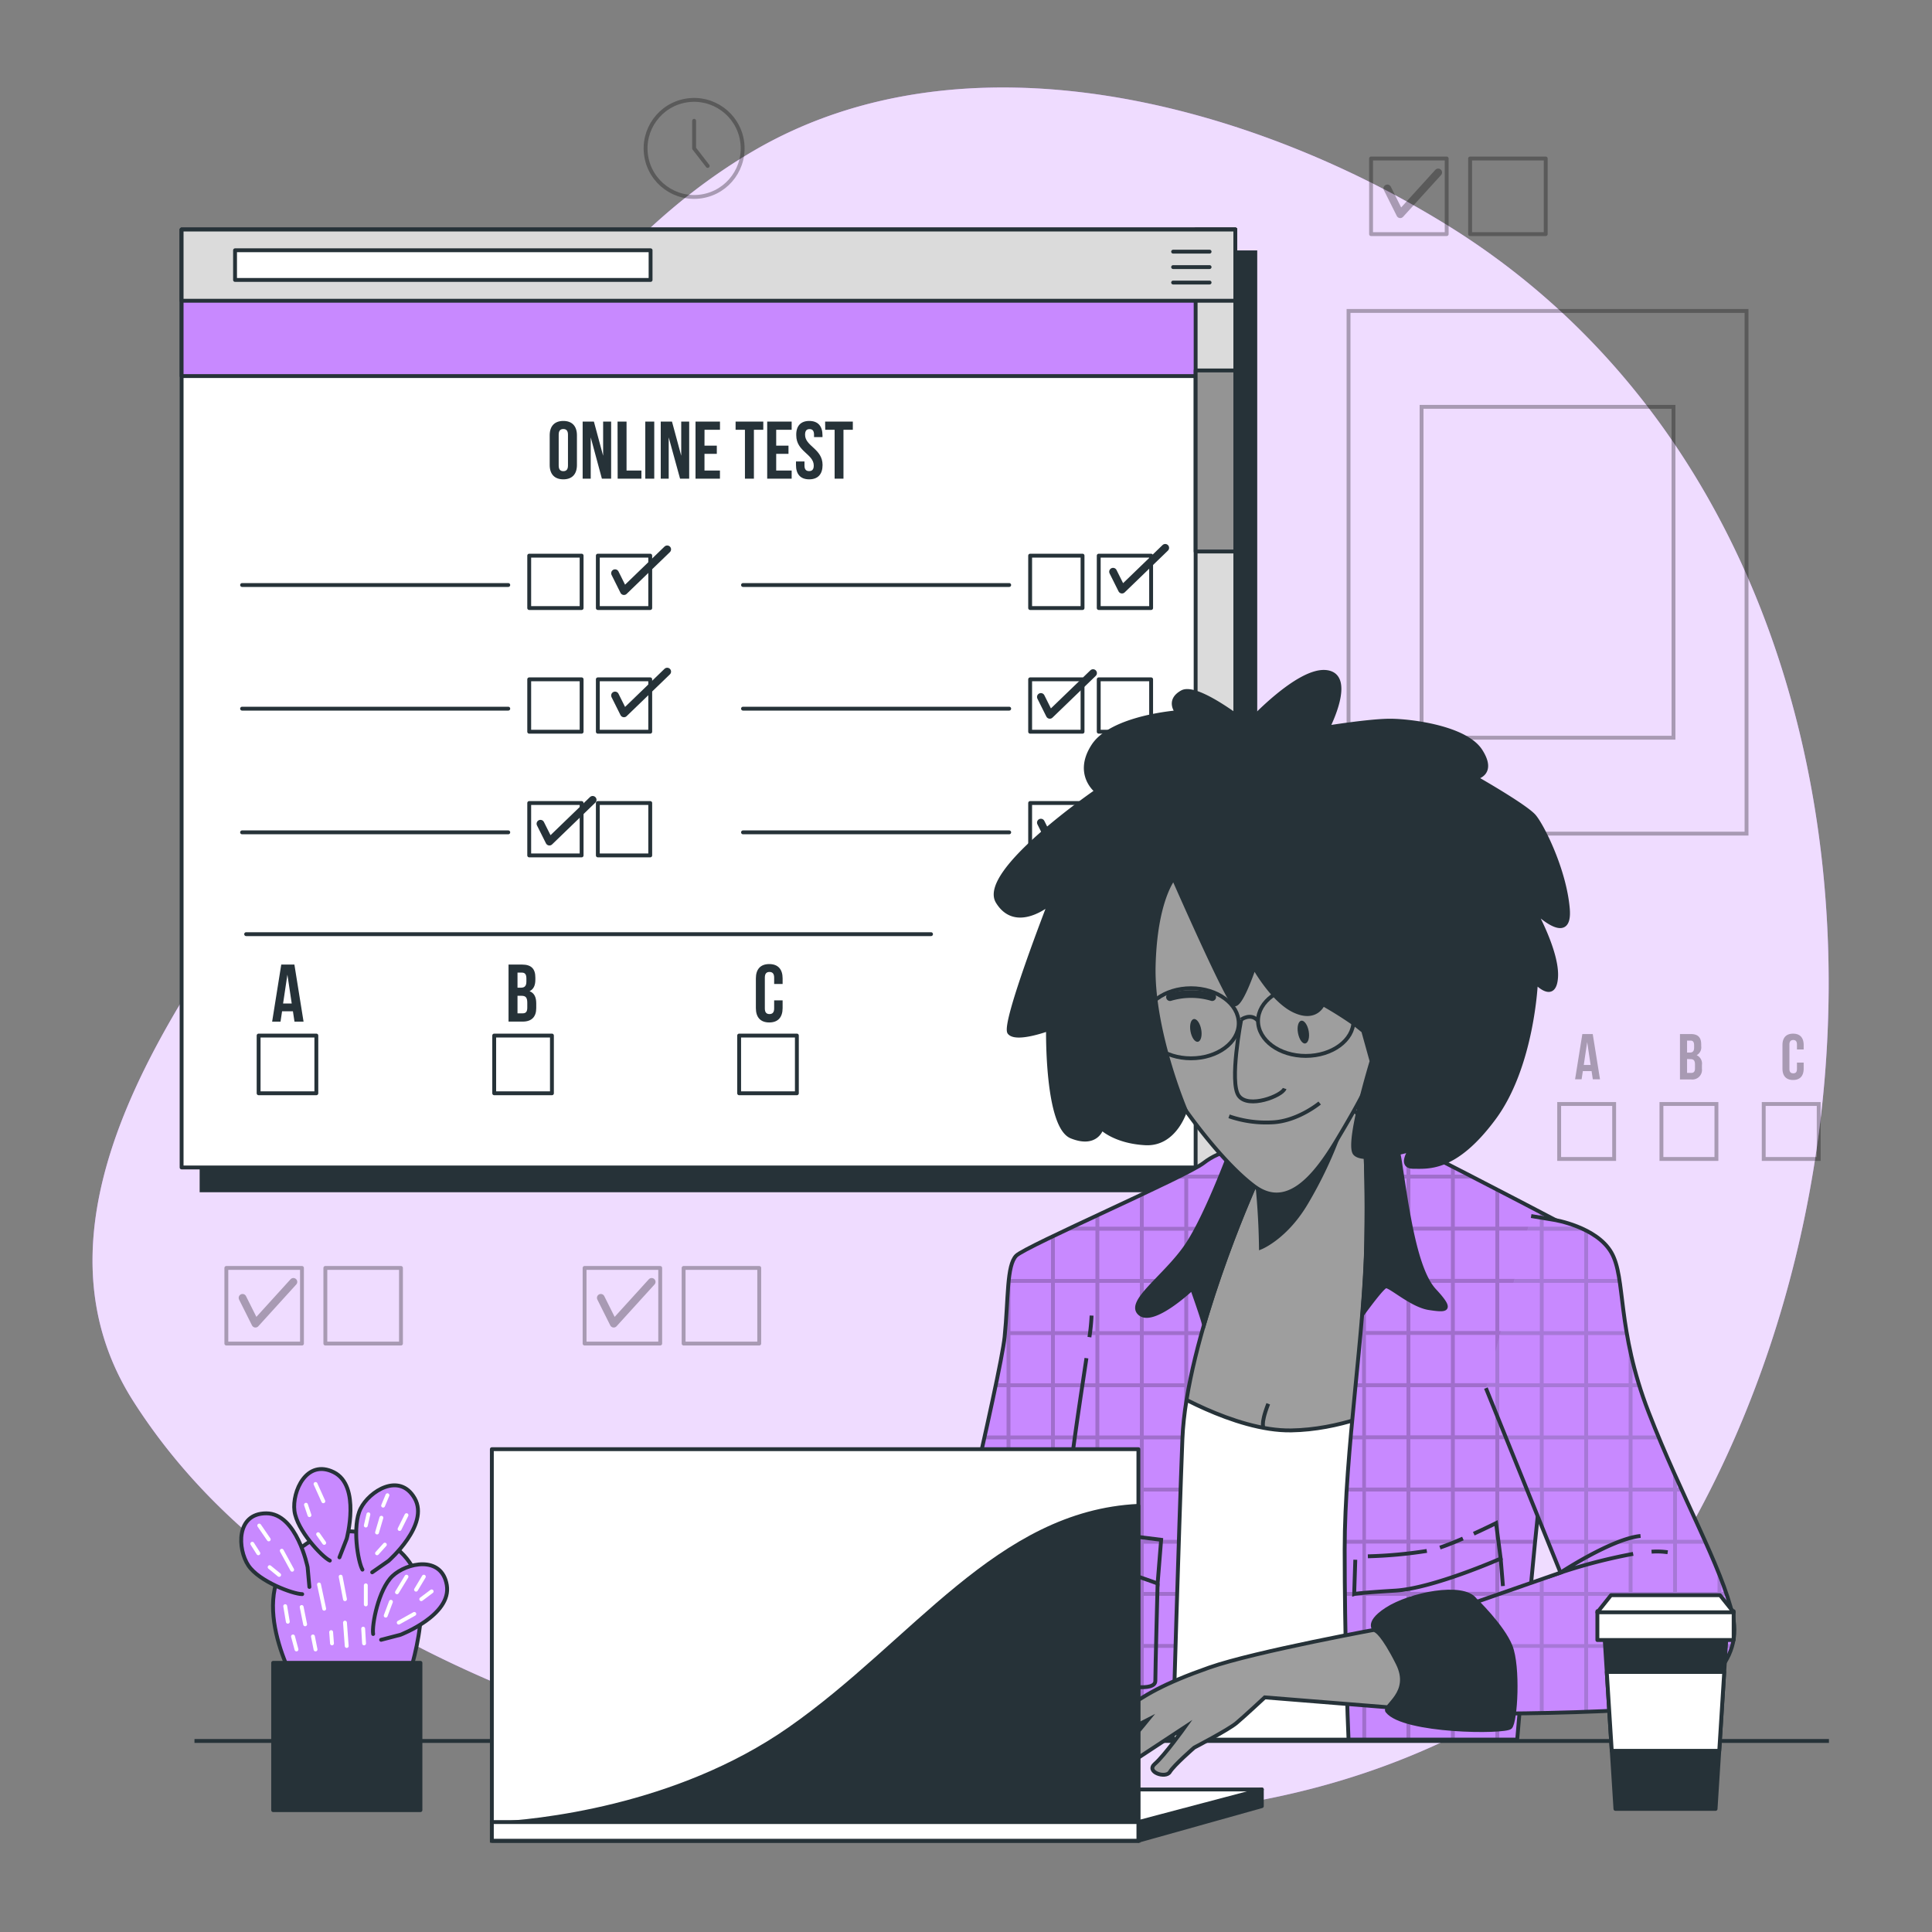 <svg id="SvgjsSvg1001" width="288" height="288" xmlns="http://www.w3.org/2000/svg" version="1.1" xmlns:xlink="http://www.w3.org/1999/xlink" xmlns:svgjs="http://svgjs.com/svgjs"><rect width="100%" height="100%" fill="#808080" stroke="none"/><defs id="SvgjsDefs1002"></defs><g id="SvgjsG1008"><svg xmlns="http://www.w3.org/2000/svg" viewBox="0 0 500 500" width="288" height="288"><path fill="#c889ff" d="M401.7,434.26a124.18,124.18,0,0,0,38.24-43.52c57.16-107.09,44.25-265-65.83-332.73C323.23,26.71,250,6.9,195,39.05c-44.6,26.07-71.94,75.16-94.56,119.82C86.23,187,74.52,217.19,57,243.47c-22.72,34.08-47.73,79.6-22.48,119.2,34.41,53.94,99.4,78.57,158.33,94.79,63.94,17.59,135.84,20.09,194.9-14.23Q394.92,439.06,401.7,434.26Z" class="color92e3a9 svgShape"></path><path fill="#ffffff" d="M401.7,434.26a124.18,124.18,0,0,0,38.24-43.52c57.16-107.09,44.25-265-65.83-332.73C323.23,26.71,250,6.9,195,39.05c-44.6,26.07-71.94,75.16-94.56,119.82C86.23,187,74.52,217.19,57,243.47c-22.72,34.08-47.73,79.6-22.48,119.2,34.41,53.94,99.4,78.57,158.33,94.79,63.94,17.59,135.84,20.09,194.9-14.23Q394.92,439.06,401.7,434.26Z" opacity=".7" class="colorfff svgShape"></path><g opacity=".3" fill="#000000" class="color000 svgShape"><rect width="103" height="135.27" x="349" y="80.47" fill="none" stroke="#000000" stroke-miterlimit="10" class="colorStroke000 svgStroke"></rect><rect width="65.2" height="85.63" x="367.9" y="105.29" fill="none" stroke="#000000" stroke-miterlimit="10" class="colorStroke000 svgStroke"></rect></g><rect width="272.7" height="242.74" x="52.17" y="65.31" fill="#263238" stroke="#263238" stroke-miterlimit="10" class="color263238 svgShape colorStroke263238 svgStroke"></rect><rect width="272.7" height="242.74" x="47" y="59.4" fill="#ffffff" stroke="#263238" stroke-linecap="round" stroke-linejoin="round" class="colorfff svgShape colorStroke263238 svgStroke"></rect><rect width="13.56" height="13.56" x="266.6" y="143.81" fill="#ffffff" stroke="#263238" stroke-linecap="round" stroke-linejoin="round" transform="rotate(180 273.38 150.585)" class="colorfff svgShape colorStroke263238 svgStroke"></rect><rect width="13.56" height="13.56" x="284.35" y="143.81" fill="#ffffff" stroke="#263238" stroke-linecap="round" stroke-linejoin="round" transform="rotate(180 291.13 150.585)" class="colorfff svgShape colorStroke263238 svgStroke"></rect><line x1="261.18" x2="192.29" y1="151.4" y2="151.4" fill="#fff" stroke="#263238" stroke-linecap="round" stroke-linejoin="round" class="colorStroke263238 svgStroke"></line><rect width="13.56" height="13.56" x="266.6" y="175.81" fill="#ffffff" stroke="#263238" stroke-linecap="round" stroke-linejoin="round" transform="rotate(180 273.38 182.59)" class="colorfff svgShape colorStroke263238 svgStroke"></rect><rect width="13.56" height="13.56" x="284.35" y="175.81" fill="#ffffff" stroke="#263238" stroke-linecap="round" stroke-linejoin="round" transform="rotate(180 291.13 182.59)" class="colorfff svgShape colorStroke263238 svgStroke"></rect><line x1="261.18" x2="192.29" y1="183.4" y2="183.4" fill="#fff" stroke="#263238" stroke-linecap="round" stroke-linejoin="round" class="colorStroke263238 svgStroke"></line><rect width="13.56" height="13.56" x="266.6" y="207.81" fill="#ffffff" stroke="#263238" stroke-linecap="round" stroke-linejoin="round" transform="rotate(180 273.38 214.595)" class="colorfff svgShape colorStroke263238 svgStroke"></rect><rect width="13.56" height="13.56" x="284.35" y="207.81" fill="#ffffff" stroke="#263238" stroke-linecap="round" stroke-linejoin="round" transform="rotate(180 291.13 214.595)" class="colorfff svgShape colorStroke263238 svgStroke"></rect><line x1="261.18" x2="192.29" y1="215.41" y2="215.41" fill="#fff" stroke="#263238" stroke-linecap="round" stroke-linejoin="round" class="colorStroke263238 svgStroke"></line><rect width="13.56" height="13.56" x="136.96" y="143.81" fill="#ffffff" stroke="#263238" stroke-linecap="round" stroke-linejoin="round" transform="rotate(180 143.74 150.585)" class="colorfff svgShape colorStroke263238 svgStroke"></rect><rect width="13.56" height="13.56" x="154.71" y="143.81" fill="#ffffff" stroke="#263238" stroke-linecap="round" stroke-linejoin="round" transform="rotate(180 161.495 150.585)" class="colorfff svgShape colorStroke263238 svgStroke"></rect><line x1="131.54" x2="62.65" y1="151.4" y2="151.4" fill="#fff" stroke="#263238" stroke-linecap="round" stroke-linejoin="round" class="colorStroke263238 svgStroke"></line><rect width="13.56" height="13.56" x="136.96" y="175.81" fill="#ffffff" stroke="#263238" stroke-linecap="round" stroke-linejoin="round" transform="rotate(180 143.74 182.59)" class="colorfff svgShape colorStroke263238 svgStroke"></rect><rect width="13.56" height="13.56" x="154.71" y="175.81" fill="#ffffff" stroke="#263238" stroke-linecap="round" stroke-linejoin="round" transform="rotate(180 161.495 182.59)" class="colorfff svgShape colorStroke263238 svgStroke"></rect><line x1="131.54" x2="62.65" y1="183.4" y2="183.4" fill="#fff" stroke="#263238" stroke-linecap="round" stroke-linejoin="round" class="colorStroke263238 svgStroke"></line><rect width="13.56" height="13.56" x="136.96" y="207.81" fill="#ffffff" stroke="#263238" stroke-linecap="round" stroke-linejoin="round" transform="rotate(180 143.74 214.595)" class="colorfff svgShape colorStroke263238 svgStroke"></rect><rect width="13.56" height="13.56" x="154.71" y="207.81" fill="#ffffff" stroke="#263238" stroke-linecap="round" stroke-linejoin="round" transform="rotate(180 161.495 214.595)" class="colorfff svgShape colorStroke263238 svgStroke"></rect><line x1="131.54" x2="62.65" y1="215.41" y2="215.41" fill="#fff" stroke="#263238" stroke-linecap="round" stroke-linejoin="round" class="colorStroke263238 svgStroke"></line><rect width="14.94" height="14.94" x="66.93" y="268" fill="#ffffff" stroke="#263238" stroke-linecap="round" stroke-linejoin="round" class="colorfff svgShape colorStroke263238 svgStroke"></rect><rect width="14.94" height="14.94" x="127.9" y="268" fill="#ffffff" stroke="#263238" stroke-linecap="round" stroke-linejoin="round" class="colorfff svgShape colorStroke263238 svgStroke"></rect><rect width="14.94" height="14.94" x="191.29" y="268" fill="#ffffff" stroke="#263238" stroke-linecap="round" stroke-linejoin="round" class="colorfff svgShape colorStroke263238 svgStroke"></rect><polyline fill="none" stroke="#263238" stroke-linecap="round" stroke-linejoin="round" stroke-width="2" points="159.17 148.34 161.48 152.98 172.67 142.17"></polyline><polyline fill="none" stroke="#263238" stroke-linecap="round" stroke-linejoin="round" stroke-width="2" points="159.17 179.99 161.48 184.62 172.67 173.81"></polyline><polyline fill="none" stroke="#263238" stroke-linecap="round" stroke-linejoin="round" stroke-width="2" points="139.87 213.18 142.19 217.81 153.38 207"></polyline><polyline fill="none" stroke="#263238" stroke-linecap="round" stroke-linejoin="round" stroke-width="2" points="288.06 147.96 290.37 152.59 301.56 141.78"></polyline><polyline fill="none" stroke="#263238" stroke-linecap="round" stroke-linejoin="round" stroke-width="2" points="269.38 180.37 271.69 185 282.88 174.2"></polyline><polyline fill="none" stroke="#263238" stroke-linecap="round" stroke-linejoin="round" stroke-width="2" points="269.38 212.89 271.69 217.52 282.88 206.72"></polyline><rect width="272.7" height="37.92" x="47" y="59.4" fill="#c889ff" stroke="#263238" stroke-linecap="round" stroke-linejoin="round" class="color92e3a9 svgShape colorStroke263238 svgStroke"></rect><rect width="10.27" height="242.74" x="309.43" y="59.4" fill="#dbdbdb" stroke="#263238" stroke-linecap="round" stroke-linejoin="round" class="colordbdbdb svgShape colorStroke263238 svgStroke"></rect><rect width="10.27" height="46.85" x="309.43" y="95.88" fill="#949494" stroke="#263238" stroke-linecap="round" stroke-linejoin="round" class="color949494 svgShape colorStroke263238 svgStroke"></rect><rect width="272.7" height="18.44" x="47" y="59.4" fill="#dbdbdb" stroke="#263238" stroke-linecap="round" stroke-linejoin="round" class="colordbdbdb svgShape colorStroke263238 svgStroke"></rect><rect width="107.54" height="7.68" x="60.83" y="64.77" fill="#ffffff" stroke="#263238" stroke-linecap="round" stroke-linejoin="round" class="colorfff svgShape colorStroke263238 svgStroke"></rect><line x1="303.6" x2="313.04" y1="65.13" y2="65.13" fill="none" stroke="#263238" stroke-linecap="round" stroke-linejoin="round" class="colorStroke263238 svgStroke"></line><line x1="303.6" x2="313.04" y1="69.12" y2="69.12" fill="none" stroke="#263238" stroke-linecap="round" stroke-linejoin="round" class="colorStroke263238 svgStroke"></line><line x1="303.6" x2="313.04" y1="73.12" y2="73.12" fill="none" stroke="#263238" stroke-linecap="round" stroke-linejoin="round" class="colorStroke263238 svgStroke"></line><path fill="#263238" d="M142.26 112.66c0-2.37 1.25-3.72 3.53-3.72s3.52 1.35 3.52 3.72v7.68c0 2.36-1.24 3.71-3.52 3.71s-3.53-1.35-3.53-3.71zm2.33 7.83c0 1.05.46 1.45 1.2 1.45s1.2-.4 1.2-1.45v-8c0-1.06-.46-1.46-1.2-1.46s-1.2.4-1.2 1.46zM152.88 113.19v10.69h-2.09V109.11h2.91l2.39 8.84v-8.84h2.07v14.77h-2.39zM159.82 109.11h2.33v12.66H166v2.11h-6.15zM167 109.11h2.32v14.77H167zM173.06 113.19v10.69H171V109.11h2.91l2.39 8.84v-8.84h2.06v14.77H176zM182.32 115.34h3.19v2.11h-3.19v4.32h4v2.11H180V109.11h6.33v2.11h-4zM190.37 109.11h7.17v2.11h-2.43v12.66h-2.32V111.22h-2.42zM200.88 115.34h3.18v2.11h-3.18v4.32h4v2.11h-6.33V109.11h6.33v2.11h-4zM209.44 108.94c2.26 0 3.42 1.35 3.42 3.72v.46h-2.19v-.61c0-1.06-.42-1.46-1.16-1.46s-1.16.4-1.16 1.46c0 3 4.53 3.61 4.53 7.83 0 2.36-1.18 3.71-3.46 3.71S206 122.7 206 120.34v-.91h2.2v1.06c0 1.05.46 1.43 1.2 1.43s1.2-.38 1.2-1.43c0-3-4.53-3.61-4.53-7.83C206 110.29 207.19 108.94 209.44 108.94zM213.54 109.11h7.17v2.11h-2.42v12.66H216V111.22h-2.43zM78.56 264.4H76.21l-.4-2.68H73l-.4 2.68H70.43l2.36-14.77h3.4zm-5.3-4.69H75.5l-1.12-7.47zM138.55 253v.52c0 1.52-.46 2.49-1.5 3 1.25.48 1.73 1.6 1.73 3.16v1.21c0 2.28-1.2 3.5-3.52 3.5h-3.65V249.63h3.5C137.52 249.63 138.55 250.75 138.55 253zm-4.62-1.29v3.9h.91c.86 0 1.39-.38 1.39-1.56v-.82c0-1.06-.36-1.52-1.18-1.52zm0 6v4.54h1.33c.78 0 1.2-.36 1.2-1.46v-1.28c0-1.38-.44-1.8-1.49-1.8zM202.54 258.89v2c0 2.37-1.18 3.72-3.46 3.72s-3.46-1.35-3.46-3.72v-7.68c0-2.36 1.18-3.71 3.46-3.71s3.46 1.35 3.46 3.71v1.44h-2.19V253c0-1.06-.47-1.46-1.21-1.46s-1.2.4-1.2 1.46v8c0 1.06.47 1.44 1.2 1.44s1.21-.38 1.21-1.44v-2.11z" class="color263238 svgShape"></path><line x1="63.7" x2="240.95" y1="241.76" y2="241.76" fill="#fff" stroke="#263238" stroke-linecap="round" stroke-linejoin="round" class="colorStroke263238 svgStroke"></line><g fill="#000000" class="color000 svgShape"><rect width="19.57" height="19.57" x="354.84" y="41.02" fill="none" stroke="#000000" stroke-linecap="round" stroke-linejoin="round" opacity=".3" transform="rotate(180 364.62 50.805)" class="colorStroke000 svgStroke"></rect><rect width="19.57" height="19.57" x="380.46" y="41.02" fill="none" stroke="#000000" stroke-linecap="round" stroke-linejoin="round" opacity=".3" transform="rotate(180 390.245 50.805)" class="colorStroke000 svgStroke"></rect><polyline fill="none" stroke="#000" stroke-linecap="round" stroke-linejoin="round" stroke-width="2" points="359.04 48.76 362.38 55.44 372.2 44.63" opacity=".3"></polyline><rect width="19.57" height="19.57" x="58.57" y="328.14" fill="none" stroke="#000000" stroke-linecap="round" stroke-linejoin="round" opacity=".3" transform="rotate(180 68.36 337.925)" class="colorStroke000 svgStroke"></rect><rect width="19.57" height="19.57" x="84.19" y="328.14" fill="none" stroke="#000000" stroke-linecap="round" stroke-linejoin="round" opacity=".3" transform="rotate(180 93.98 337.925)" class="colorStroke000 svgStroke"></rect><polyline fill="none" stroke="#000" stroke-linecap="round" stroke-linejoin="round" stroke-width="2" points="62.77 335.88 66.11 342.56 75.93 331.75" opacity=".3"></polyline><rect width="19.57" height="19.57" x="151.29" y="328.14" fill="none" stroke="#000000" stroke-linecap="round" stroke-linejoin="round" opacity=".3" transform="rotate(180 161.075 337.925)" class="colorStroke000 svgStroke"></rect><rect width="19.57" height="19.57" x="176.91" y="328.14" fill="none" stroke="#000000" stroke-linecap="round" stroke-linejoin="round" opacity=".3" transform="rotate(180 186.7 337.925)" class="colorStroke000 svgStroke"></rect><polyline fill="none" stroke="#000" stroke-linecap="round" stroke-linejoin="round" stroke-width="2" points="155.49 335.88 158.83 342.56 168.65 331.75" opacity=".3"></polyline><g opacity=".3" fill="#000000" class="color000 svgShape"><circle cx="179.64" cy="38.41" r="12.56" fill="none" stroke="#000000" stroke-linecap="round" stroke-linejoin="round" transform="rotate(-9.18 179.632 38.428)" class="colorStroke000 svgStroke"></circle><polyline fill="none" stroke="#000" stroke-linecap="round" stroke-linejoin="round" points="183.15 42.95 179.64 38.41 179.64 31.26"></polyline></g><g opacity=".3" fill="#000000" class="color000 svgShape"><path d="M414.08 279.32h-1.86l-.32-2.12h-2.26l-.32 2.12h-1.69l1.88-11.71h2.69zm-4.2-3.71h1.77l-.89-5.93zM440.27 270.3v.42a2.29 2.29 0 01-1.18 2.36 2.38 2.38 0 011.37 2.51v1a2.49 2.49 0 01-2.8 2.77h-2.89V267.61h2.78C439.45 267.61 440.27 268.49 440.27 270.3zm-3.66-1v3.1h.72c.68 0 1.1-.3 1.1-1.24v-.65c0-.84-.28-1.21-.94-1.21zm0 4.77v3.6h1.05c.62 0 1-.28 1-1.15v-1c0-1.08-.36-1.42-1.19-1.42zM466.79 275v1.55c0 1.88-.93 2.95-2.74 2.95s-2.75-1.07-2.75-2.95v-6.09c0-1.88.94-2.95 2.75-2.95s2.74 1.07 2.74 2.95v1.14h-1.74V270.3c0-.84-.37-1.15-.95-1.15s-1 .31-1 1.15v6.33c0 .84.37 1.14 1 1.14s.95-.3.95-1.14V275z" fill="#000000" class="color000 svgShape"></path><rect width="14.23" height="14.23" x="403.51" y="285.71" fill="none" stroke="#000000" stroke-miterlimit="10" class="colorStroke000 svgStroke"></rect><rect width="14.23" height="14.23" x="429.98" y="285.71" fill="none" stroke="#000000" stroke-miterlimit="10" class="colorStroke000 svgStroke"></rect><rect width="14.23" height="14.23" x="456.45" y="285.71" fill="none" stroke="#000000" stroke-miterlimit="10" class="colorStroke000 svgStroke"></rect></g></g><g fill="#000000" class="color000 svgShape"><line x1="80.44" x2="50.33" y1="450.56" y2="450.56" fill="none" stroke="#263238" stroke-miterlimit="10" class="colorStroke263238 svgStroke"></line><line x1="473.33" x2="90.25" y1="450.56" y2="450.56" fill="none" stroke="#263238" stroke-miterlimit="10" class="colorStroke263238 svgStroke"></line></g><g fill="#000000" class="color000 svgShape"><path fill="#9e9e9e" stroke="#263238" stroke-miterlimit="10" d="M357.64,450.22l6.44-97.8,4.74-46.5-13-14.51-6.52-4.74s-9.18,8-15.69,9.77S320.84,300,320.84,300s-22.21,41.76-24,60.71-4.74,89.15-4.74,89.15l2.47.36Z" class="color9e9e9e svgShape colorStroke263238 svgStroke"></path><path fill="none" stroke="#263238" stroke-miterlimit="10" d="M327.11,369.59s-1.11-.57,1.11-6.29" class="colorStroke263238 svgStroke"></path><path fill="#263238" stroke="#263238" stroke-miterlimit="10" d="M324.5,299a192.16,192.16,0,0,1,1.83,23.84s6.67-2.67,12-12a107.77,107.77,0,0,0,7.58-15.66Z" class="color263238 svgShape colorStroke263238 svgStroke"></path><path fill="#ffffff" stroke="#263238" stroke-miterlimit="10" d="M357.64,450.22l5.79-87.93c-5.68,2.9-16.89,7.69-29.26,7.9-14.82.25-33.17-11.26-33.17-11.26l-4.13,1.62c0,.05,0,.11,0,.16-1.78,19-4.74,89.15-4.74,89.15l2.47.36Z" class="colorfff svgShape colorStroke263238 svgStroke"></path><path fill="#c889ff" d="M348,401c0,22.65.78,44.44,1,49.2h43.65c.6-7.06,4.36-51,6.29-66.75,2.11-17.21,15.95-42.83,15.95-52s2.81-7.72-9.83-14.39-40.52-21.07-44.38-22.83-8.08-6-8.08-6,1.4,8.78,1,32.65S348,375.39,348,401Z" class="color92e3a9 svgShape"></path><g opacity=".2" fill="#000000" class="color000 svgShape"><path d="M352.6 288.32a118.58 118.58 0 01.9 12.52V289.17C352.94 288.66 352.6 288.32 352.6 288.32zM410 345.47v3c.34-.91.68-1.79 1-2.66v-.36h.13c.13-.33.25-.67.37-1H411V332h3.87c0-.15 0-.31 0-.46s0-.36 0-.54H411V320.34c-.31-.19-.64-.37-1-.57V331H399.5v-12.5h8.12l-1.88-1H399.5V314.2l-1-.53v3.8H388v-9.26l-1-.52v9.78H376.5V305h5.23l-1.94-1H376.5v-1.69l-1-.52V304H365v-7.55c-.35-.18-.68-.35-1-.5V304H353.6c0 .33 0 .66 0 1H364v12.5H353.69c0 .33 0 .66 0 1H364V331H353.5v-4.75c-.2 4.88-.56 10-1 15.21v3h-.26l-.09 1h.35V358H351l-.1 1h1.65v12.5h-2.84l-.09 1h2.93V385h-3.9l-.06 1h4v12.5h-4.43c0 .34 0 .67 0 1h4.44V412h-4.41c0 .34 0 .67 0 1h4.4v12.5h-4.2c0 .34 0 .67 0 1h4.18v23.75h1V426.47H364v23.75h1V426.47h10.5v23.75h1V426.47H387v23.75h1V426.47h6.73c0-.33 0-.66.09-1H388V413H396c0-.33.07-.66.1-1H388v-12.5h9.24c0-.34.06-.66.1-1H388V386h10.5v1.33l.44-3.83c.14-1.12.33-2.28.56-3.47v-7.53h1.87l.3-1H399.5V359H406c.13-.33.25-.67.38-1H399.5v-12.5zM399.5 332H410v12.5H399.5zM364 425.47H353.5V413H364zm0-13.5H353.5v-12.5H364zm0-13.5H353.5V386H364zm0-13.5H353.5v-12.5H364zm0-13.5H353.5V359H364zm0-13.5H353.5v-12.5H364zm0-13.5H353.5V332H364zm11.5 81H365V413h10.5zm0-13.5H365v-12.5h10.5zm0-13.5H365V386h10.5zm0-13.5H365v-12.5h10.5zm0-13.5H365V359h10.5zm0-13.5H365v-12.5h10.5zm0-13.5H365V332h10.5zm0-13.5H365v-12.5h10.5zm0-13.5H365V305h10.5zm11.5 108H376.5V413H387zm0-13.5H376.5v-12.5H387zm0-13.5H376.5V386H387zm0-13.5H376.5v-12.5H387zm0-13.5H376.5V359H387zm0-13.5H376.5v-12.5H387zm0-13.5H376.5V332H387zm0-13.5H376.5v-12.5H387zm11.5 54H388v-12.5h10.5zm0-13.5H388V359h10.5zm0-13.5H388v-12.5h10.5zm0-13.5H388V332h10.5zm0-13.5H388v-12.5h10.5z" fill="#000000" class="color000 svgShape"></path></g><path fill="none" stroke="#263238" stroke-miterlimit="10" d="M348,401c0,22.65.78,44.44,1,49.2h43.65c.6-7.06,4.36-51,6.29-66.75,2.11-17.21,15.95-42.83,15.95-52s2.81-7.72-9.83-14.39-40.52-21.07-44.38-22.83-8.08-6-8.08-6,1.4,8.78,1,32.65S348,375.39,348,401Z" class="colorStroke263238 svgStroke"></path><path fill="#263238" stroke="#263238" stroke-miterlimit="10" d="M352.6,288.32s1.4,8.78,1,32.65c-.08,6-.49,12.48-1,19.16,1.2-1.65,5.07-6.92,6-7.22,1.05-.35,6.67,4.92,11.23,5.62s6.32.7,1.41-4.57-7-20.71-8.78-32.3a45,45,0,0,0-1.63-7.32l-.12,0C356.81,292.54,352.6,288.32,352.6,288.32Z" class="color263238 svgShape colorStroke263238 svgStroke"></path><path fill="none" stroke="#263238" stroke-miterlimit="10" d="M381.41 396.92c3.23-1.47 5.77-2.74 5.77-2.74l1.19 9.18s-17.48 7.7-27.25 8.29-10.66.89-10.66.89l.29-8.88M372.66 400.51c1.79-.6 3.89-1.45 5.94-2.34M354 402.77a117.16 117.16 0 0015.26-1.39" class="colorStroke263238 svgStroke"></path><line x1="388.37" x2="388.96" y1="403.36" y2="410.47" fill="none" stroke="#263238" stroke-miterlimit="10" class="colorStroke263238 svgStroke"></line><path fill="#c889ff" d="M254.39,450.22h49.12c.11-3.85,1.53-52.78,2.49-77.75,1-26,18.64-65.44,18.64-65.44s2.36-5.56-.14-8.06-8.5-1.5-13,2-46,21.5-48.5,24-2,11-3,21-17.5,79-17.5,79-4.5,1-6,2-1.5,4-1.5,4,2,.5,8,3.5C248.52,437.23,253.61,448.43,254.39,450.22Z" class="color92e3a9 svgShape"></path><path d="M318,318.47v5.11c.34-.92.67-1.81,1-2.67v-2.44h.94l.39-1H319V305h6.3c.07-.31.15-.65.2-1H319v-6.28c-.33.05-.66.1-1,.18V304H307.5v-.68l-1,.51V304h-.34l-2,1h2.34v12.5H296V308.9l-1,.47v8.1H284.5v-3.19l-1,.47v2.72h-5.81l-2.12,1h7.93V331H273V319.7l-1,.48V331H261.5v-2.52a88.39,88.39,0,0,0-1,11v5h-.36l-.09,1h.45V358h-2.69l-.21,1h2.9v12.5h-5.61c-.07.33-.15.67-.22,1h5.83V385h-8.65c-.08.34-.15.67-.23,1h8.88v12.5H250V393l-1,4.32v1.13h-.26l-.23,1H249V412h-3.42l-.24,1H249v12.5h-8.49a26.22,26.22,0,0,0-3,1h0v5.44c.3.12.63.26,1,.43v-5.87H249v14c.35.5.68,1,1,1.51v-15.5h10.5v23.75h1V426.47H272v23.75h1V426.47h10.5v23.75h1V426.47H295v23.75h1V426.47h8.21l0-1H296V413h8.63l0-1H296v-12.5h9.06l0-1H296V386h9.51c0-.33,0-.67,0-1H296v-12.5h10c0-.33,0-.66.05-1H296V359h10.5v7.39c.26-2.13.59-4.32,1-6.54V359h.16c.06-.33.13-.66.19-1h-.35v-12.5h3.35c.09-.33.19-.66.28-1H307.5V332H315c.12-.33.23-.67.34-1H307.5v-12.5ZM307.5,305H318v12.5H307.5Zm-47,120.5H250V413h10.5Zm0-13.5H250v-12.5h10.5Zm11.5,13.5H261.5V413H272Zm0-13.5H261.5v-12.5H272Zm0-13.5H261.5V386H272Zm0-13.5H261.5v-12.5H272Zm0-13.5H261.5V359H272Zm0-13.5H261.5v-12.5H272Zm0-13.5H261.5V332H272Zm11.5,81H273V413h10.5Zm0-13.5H273v-12.5h10.5Zm0-13.5H273V386h10.5Zm0-13.5H273v-12.5h10.5Zm0-13.5H273V359h10.5Zm0-13.5H273v-12.5h10.5Zm0-13.5H273V332h10.5Zm11.5,81H284.5V413H295Zm0-13.5H284.5v-12.5H295Zm0-13.5H284.5V386H295Zm0-13.5H284.5v-12.5H295Zm0-13.5H284.5V359H295Zm0-13.5H284.5v-12.5H295Zm0-13.5H284.5V332H295Zm0-13.5H284.5v-12.5H295Zm11.5,27H296v-12.5h10.5Zm0-13.5H296V332h10.5Zm0-13.5H296v-12.5h10.5Z" opacity=".2" fill="#000000" class="color000 svgShape"></path><path fill="none" stroke="#263238" stroke-miterlimit="10" d="M254.39,450.22h49.12c.11-3.85,1.53-52.78,2.49-77.75,1-26,18.64-65.44,18.64-65.44s2.36-5.56-.14-8.06-8.5-1.5-13,2-46,21.5-48.5,24-2,11-3,21-17.5,79-17.5,79-4.5,1-6,2-1.5,4-1.5,4,2,.5,8,3.5C248.52,437.23,253.61,448.43,254.39,450.22Z" class="colorStroke263238 svgStroke"></path><path fill="#263238" stroke="#263238" stroke-miterlimit="10" d="M235 431s2 .5 8 3.5 11.5 16 11.5 16h9.69c.61-1.82 2.1-8.44-4.69-16.5-8-9.5-17-9-17-9s-4.5 1-6 2S235 431 235 431zM318.46 297.78c-2.15 5.69-7.24 18.56-11.46 24.69-5.5 8-15.5 14.5-12 17.5s13.5-6.5 13.5-6.5 2.5 7 3 9a.75.75 0 00.13.25 314.24 314.24 0 0113-35.69s2.36-5.56-.14-8.06C323.2 297.67 321 297.33 318.46 297.78z" class="color263238 svgShape colorStroke263238 svgStroke"></path><path fill="none" stroke="#263238" stroke-miterlimit="10" d="M281.94 346.05a52.05 52.05 0 00.56-5.58M274 451.47s1.5-32 1.5-50.5c0-13.33 3.63-35.75 5.67-49.48" class="colorStroke263238 svgStroke"></path><path fill="none" stroke="#263238" stroke-miterlimit="10" d="M276.5,394s8,2.5,12,3l12,1.5-.91,11.33s-.59-.33-9.59-3.33-14.5-5.5-14.5-5.5" class="colorStroke263238 svgStroke"></path><path fill="none" stroke="#263238" stroke-miterlimit="10" d="M299.59,409.8S299,432,299,435s-9,1-9,1" class="colorStroke263238 svgStroke"></path><path fill="#9e9e9e" stroke="#263238" stroke-miterlimit="10" d="M306.77,287.22s9.43,13.56,17.87,19.81,15.64-2.5,21.27-11.88,9.38-16.26,12.19-24.39,0-21.57-11.25-32.2-37.53-26.27-44.09-18.14-12.82,26-8.45,41.27A80.67,80.67,0,0,0,306.77,287.22Z" class="color9e9e9e svgShape colorStroke263238 svgStroke"></path><path fill="none" stroke="#263238" stroke-linecap="round" stroke-miterlimit="10" stroke-width="2" d="M302.8,258.05a19,19,0,0,1,10.91,0" class="colorStroke263238 svgStroke"></path><path fill="#263238" d="M310.87 266.42c.3 1.62-.08 3.05-.85 3.19s-1.62-1.06-1.92-2.69.08-3.05.85-3.19S310.57 264.79 310.87 266.42zM338.69 266.85c.29 1.62-.09 3-.85 3.19s-1.62-1.06-1.92-2.69.08-3.05.85-3.19S338.39 265.22 338.69 266.85z" class="color263238 svgShape"></path><path fill="none" stroke="#263238" stroke-miterlimit="10" d="M318.08,288.9a29.45,29.45,0,0,0,11.25,1.56c6.57-.31,12.2-5,12.2-5" class="colorStroke263238 svgStroke"></path><path fill="#263238" stroke="#263238" stroke-miterlimit="10" d="M303.73,227.33s13.89,31.68,15.63,32.55,5.21-9.55,5.21-9.55S329.34,259,335,261.61s7.38-1.73,7.38-1.73a97,97,0,0,1,8.25,5.21l2.17,1.73,2.17,7.81s-6.51,21.27-4.34,23.88,14.32-.87,14.32-.87-3,4.34.87,4.34,10.85.87,20.83-12.59,10.85-35.15,10.85-35.15,4.77,5.2,5.21-1.31-5.64-17.36-5.64-17.36,9.54,9.55,8.68-.43-6.51-21.27-8.68-23.87-15.2-10-15.2-10,5.21-.87,1.31-6.95-18.23-7.81-23.44-7.81-16.06,1.74-16.06,1.74,6.95-13.46-.43-14.33-20.4,13.46-20.4,13.46-13-10.42-16.93-8.25-1.3,5.21-1.3,5.21-16.92,1.3-21.7,8.68.87,11.72.87,11.72-30.38,20.83-25.61,28.64,13.46.44,13.46.44-12.16,31.25-10.42,33.42,10-.87,10-.87-.43,25.17,6.08,27.78,7.81-2.17,7.81-2.17,3.47,3.47,11.29,3.9,10.41-8.68,10.41-8.68-8.68-20.4-8.24-37.32S303.73,227.33,303.73,227.33Z" class="color263238 svgShape colorStroke263238 svgStroke"></path><path fill="#9e9e9e" stroke="#263238" stroke-miterlimit="10" d="M321.21,263.88s-3.13,16.26-.63,19.7,11.26,0,11.88-1.87" class="color9e9e9e svgShape colorStroke263238 svgStroke"></path><ellipse cx="308.23" cy="264.82" fill="none" stroke="#263238" stroke-miterlimit="10" rx="12.35" ry="9.07" class="colorStroke263238 svgStroke"></ellipse><ellipse cx="337.93" cy="264.2" fill="none" stroke="#263238" stroke-miterlimit="10" rx="12.35" ry="9.07" class="colorStroke263238 svgStroke"></ellipse><path fill="none" stroke="#263238" stroke-miterlimit="10" d="M321.21,263.88s2.5-1.87,4.37.32" class="colorStroke263238 svgStroke"></path><path fill="#9e9e9e" stroke="#263238" stroke-miterlimit="10" d="M218.31,436.91s15.7-4.43,20.53-5.23,14.5,8.05,16.11,12.88-.45,5.91-.45,5.91l-32.17-1.07Z" class="color9e9e9e svgShape colorStroke263238 svgStroke"></path><path fill="#9e9e9e" stroke="#263238" stroke-miterlimit="10" d="M224,435.35s11.85,4.44,14.81,6.22,2.07,5.33.3,7.1a16.72,16.72,0,0,1-7.41,3.56,72.91,72.91,0,0,1-8.29,0c-3.55-.3-6.81.3-9.77.3s-11.85-.89-11.85-.89l-2.67-1.78s-5,1.48-8.88,3-2.67-1.78.29-4.15,10.37-8.29,11.56-8.88,16.29-5,16.29-5Z" class="color9e9e9e svgShape colorStroke263238 svgStroke"></path><path fill="#9e9e9e" stroke="#263238" stroke-miterlimit="10" d="M228.44 436.53s-7.71-3.55-9.78-3.55-16.88 5-18.95 6.51-4.15 15.7-2.67 16.59 2.67-1.78 3-3.55 4.45-11.26 4.45-11.26l-3 15.11s1.19 2.36 2.37.29 8.59-16.29 9.18-17.18a10.82 10.82 0 012.67-2.07s-1.48 6.52-2.67 12.74-.29 8 1.49 8.29 2.66-3.85 3.55-5.92 4.74-13.93 4.74-13.93M237 442.46s-8.88 9.18-10.07 11.25-1.18 2.37 2.08 2.37 13.33-6.52 14.21-7.41.6-3.55-1.48-5.33A5.25 5.25 0 00237 442.46zM292.46 441.44s-11.85 3.83-14.76 6-7.11 4.56-6.2 5.29 3.83 0 4.74-.73 5.1-1.46 5.1-1.46 4.92-2.92 8.75-5.28S296.83 440.34 292.46 441.44z" class="color9e9e9e svgShape colorStroke263238 svgStroke"></path><path fill="#9e9e9e" stroke="#263238" stroke-miterlimit="10" d="M357.87,421.38s-33,6-44.94,10.19-16.69,7.11-22.66,11.33S272.2,455.09,274,456.49s8.07-3.51,9.13-4.56,8.77-4.21,8.77-4.21l5.16-2.64s-7.77,9.57-10.57,12-.91,3.95,1.2,3.25,6.09-4.89,6.09-4.89L306.61,447s-5.27,7.38-7.73,9.48,2.81,3.87,3.87,2.11,6.32-6.32,6.32-6.32,8.77-4.56,10.88-6.32,7.37-6.67,7.37-6.67l39.32,3.16s2.46-1.4,1.06-9.48S357.87,421.38,357.87,421.38Z" class="color9e9e9e svgShape colorStroke263238 svgStroke"></path><path fill="#c889ff" d="M384.55,359.24,403.86,407l-31.25,10.88,8.78,25.63s22.44.06,40-1,29.88-11.65,27.07-24.28-13.34-30.9-21.77-52.67-5.82-34.75-9.68-41.42-14.75-8.43-14.75-8.43l-6-1" class="color92e3a9 svgShape"></path><path fill="#263238" d="M445.5,431.51v-5h2.61c.11-.33.2-.66.28-1H445.5V413H447c-.11-.32-.23-.66-.34-1H445.5v-3.05c-.32-.83-.65-1.68-1-2.53V412H434v-12.5h7.54c-.15-.33-.29-.66-.44-1H434V386h1.4c-.16-.33-.31-.66-.46-1H434v-2.09c-.33-.74-.67-1.48-1-2.23V385H422.5v-12.5h7c-.14-.33-.28-.66-.41-1H422.5V359h1.87c-.11-.33-.21-.67-.31-1H422.5V352.3c-.38-1.58-.71-3.09-1-4.54V358H411v-12.5h10.08l-.18-1H411V332h8.21l-.15-1H411V318.74a28.31,28.31,0,0,0-2.7-1.27h-8.8v-2.24l-1-.18v2.42h-2.95l-.27,1h3.22V331H392l-.26,1h6.77v12.5H388.44l-.27,1H398.5V358H388V346.14l-1,3.79v8h-2.12l-.26,1H387v6.33l1,2.47V359h10.5v12.5h-9l.4,1h8.6V385H395l.41,1h3.14v7.77l1,2.47V386H410v12.5h-9.59l.41,1H410V412H399.5v-3.46l-1,.35V412h-8.94l-2.88,1H387v12.5H376.5v-9l-1,.35v8.6h-.29l1.29,3.76v-2.76H387v17h1v-17h10.5v16.87l1,0V426.47H410V443l1,0V426.47h10.5v16l1-.08V426.47H433v13.72l1-.38V426.47h10.5v6.28C444.85,432.34,445.19,431.93,445.5,431.51Zm-47-6H388V413h10.5Zm11.5,0H399.5V413H410Zm0-40.5H399.5v-12.5H410Zm0-13.5H399.5V359H410Zm0-13.5H399.5v-12.5H410Zm0-13.5H399.5V332H410Zm0-13.5H399.5v-12.5H410Zm11.5,94.5H411V413h10.5Zm0-13.5H411v-12.5h10.5Zm0-13.5H411V386h10.5Zm0-13.5H411v-12.5h10.5Zm0-13.5H411V359h10.5Zm11.5,54H422.5V413H433Zm0-13.5H422.5v-12.5H433Zm0-13.5H422.5V386H433Zm1,27V413h10.5v12.5Z" opacity=".2" class="color263238 svgShape"></path><path fill="none" stroke="#263238" stroke-miterlimit="10" d="M384.55,359.24,403.86,407l-31.25,10.88,8.78,25.63s22.44.06,40-1,29.88-11.65,27.07-24.28-13.34-30.9-21.77-52.67-5.82-34.75-9.68-41.42-14.75-8.43-14.75-8.43l-6-1" class="colorStroke263238 svgStroke"></path><path fill="none" stroke="#263238" stroke-miterlimit="10" d="M422.66 402.14a140 140 0 00-18.8 4.85s13.34-8.78 20.71-9.48M431.6 401.72a19.22 19.22 0 00-4.18-.14" class="colorStroke263238 svgStroke"></path><path fill="#263238" stroke="#263238" stroke-miterlimit="10" d="M381.74,414s7.1,6.79,9.2,12.05,1.33,19.55-.07,20.95-27.53,1.23-31.83-4.14c-1.12-1.4,6.55-4.63,2.69-12.36s-5.62-8.42-5.62-8.42-3.16-1.76,2.81-5.62S378.58,409.8,381.74,414Z" class="color263238 svgShape colorStroke263238 svgStroke"></path></g><g fill="#000000" class="color000 svgShape"><polygon fill="#263238" stroke="#263238" stroke-linejoin="round" points="443.99 468.14 418.07 468.14 414.83 416.9 447.23 416.9 443.99 468.14" class="color263238 svgShape colorStroke263238 svgStroke"></polygon><rect width="35.27" height="7.46" x="413.4" y="416.98" fill="#ffffff" stroke="#263238" stroke-linejoin="round" class="colorfff svgShape colorStroke263238 svgStroke"></rect><polygon fill="#ffffff" stroke="#263238" stroke-linejoin="round" points="448.67 417.26 413.4 417.26 416.92 412.84 445.14 412.84 448.67 417.26" class="colorfff svgShape colorStroke263238 svgStroke"></polygon><polygon fill="#ffffff" stroke="#263238" stroke-linejoin="round" points="444.94 453.11 446.23 432.7 415.83 432.7 417.12 453.11 444.94 453.11" class="colorfff svgShape colorStroke263238 svgStroke"></polygon></g><g fill="#000000" class="color000 svgShape"><polygon fill="#263238" stroke="#263238" stroke-linejoin="round" points="294.62 471.55 326.56 463.11 326.56 467.43 294.62 476.38 294.62 471.55" class="color263238 svgShape colorStroke263238 svgStroke"></polygon><polygon fill="#ffffff" stroke="#263238" stroke-linejoin="round" points="326.56 463.11 159.57 463.11 127.29 471.55 294.62 471.55 326.56 463.11" class="colorfff svgShape colorStroke263238 svgStroke"></polygon><rect width="167.33" height="101.33" x="127.29" y="375.05" fill="#ffffff" stroke="#263238" stroke-linejoin="round" class="colorfff svgShape colorStroke263238 svgStroke"></rect><path fill="#263238" stroke="#263238" stroke-linejoin="round" d="M294.62,389.71c-36.4,1.73-58.08,35.28-90.29,57.76-29.36,20.5-65.62,24-77,24.55v4.36H294.62Z" class="color263238 svgShape colorStroke263238 svgStroke"></path><rect width="167.33" height="4.83" x="127.29" y="471.55" fill="#ffffff" stroke="#263238" stroke-miterlimit="10" class="colorfff svgShape colorStroke263238 svgStroke"></rect></g><g fill="#000000" class="color000 svgShape"><path fill="#c889ff" stroke="#263238" stroke-linecap="round" stroke-linejoin="round" d="M77.75,438.12S63.81,415.82,75,403.27s29.27-6.51,33,5.11-4.18,31.14-4.18,31.14Z" class="color92e3a9 svgShape colorStroke263238 svgStroke"></path><path fill="#c889ff" stroke="#263238" stroke-linecap="round" stroke-linejoin="round" d="M78.21 412.56c-2.32 0-11.15-3.25-13.94-7.43S61 391.65 68.92 391.65s10.69 13.94 10.69 13.94l.46 5.11M85.36 403.88c-2.08-1-8.53-7.88-9.16-12.87s3.11-13.51 10.18-10 3.34 17.25 3.34 17.25l-1.87 4.78M93.8 406.22c-1.16-2-2.72-11.29-.48-15.79s10.08-9.52 14-2.66-6.79 16.2-6.79 16.2l-4.21 2.94M96.57 422.88c-.38-2.3 1.36-11.54 5-15s12.75-5.45 14.06 2.34-12 12.86-12 12.86l-5 1.3" class="color92e3a9 svgShape colorStroke263238 svgStroke"></path><line x1="65.29" x2="66.86" y1="399.52" y2="401.99" fill="none" stroke="#ffffff" stroke-linecap="round" stroke-linejoin="round" class="colorStrokefff svgStroke"></line><line x1="69.78" x2="72.24" y1="405.58" y2="407.59" fill="none" stroke="#ffffff" stroke-linecap="round" stroke-linejoin="round" class="colorStrokefff svgStroke"></line><line x1="67.09" x2="69.55" y1="394.81" y2="398.4" fill="none" stroke="#ffffff" stroke-linecap="round" stroke-linejoin="round" class="colorStrokefff svgStroke"></line><line x1="72.92" x2="75.61" y1="401.32" y2="406.25" fill="none" stroke="#ffffff" stroke-linecap="round" stroke-linejoin="round" class="colorStrokefff svgStroke"></line><line x1="79.19" x2="80.09" y1="389.43" y2="392.12" fill="none" stroke="#ffffff" stroke-linecap="round" stroke-linejoin="round" class="colorStrokefff svgStroke"></line><line x1="82.33" x2="83.9" y1="397.05" y2="399.3" fill="none" stroke="#ffffff" stroke-linecap="round" stroke-linejoin="round" class="colorStrokefff svgStroke"></line><line x1="81.66" x2="83.68" y1="384.05" y2="388.53" fill="none" stroke="#ffffff" stroke-linecap="round" stroke-linejoin="round" class="colorStrokefff svgStroke"></line><line x1="73.81" x2="74.49" y1="415.67" y2="419.7" fill="none" stroke="#ffffff" stroke-linecap="round" stroke-linejoin="round" class="colorStrokefff svgStroke"></line><line x1="75.83" x2="76.73" y1="423.51" y2="426.88" fill="none" stroke="#ffffff" stroke-linecap="round" stroke-linejoin="round" class="colorStrokefff svgStroke"></line><line x1="78.07" x2="78.97" y1="415.89" y2="420.37" fill="none" stroke="#ffffff" stroke-linecap="round" stroke-linejoin="round" class="colorStrokefff svgStroke"></line><line x1="80.99" x2="81.66" y1="423.51" y2="426.88" fill="none" stroke="#ffffff" stroke-linecap="round" stroke-linejoin="round" class="colorStrokefff svgStroke"></line><line x1="82.56" x2="83.9" y1="410.06" y2="416.34" fill="none" stroke="#ffffff" stroke-linecap="round" stroke-linejoin="round" class="colorStrokefff svgStroke"></line><line x1="85.7" x2="85.92" y1="422.39" y2="425.31" fill="none" stroke="#ffffff" stroke-linecap="round" stroke-linejoin="round" class="colorStrokefff svgStroke"></line><line x1="88.16" x2="89.28" y1="408.04" y2="413.87" fill="none" stroke="#ffffff" stroke-linecap="round" stroke-linejoin="round" class="colorStrokefff svgStroke"></line><line x1="89.28" x2="89.73" y1="419.93" y2="425.98" fill="none" stroke="#ffffff" stroke-linecap="round" stroke-linejoin="round" class="colorStrokefff svgStroke"></line><line x1="94.67" x2="94.67" y1="410.28" y2="415.22" fill="none" stroke="#ffffff" stroke-linecap="round" stroke-linejoin="round" class="colorStrokefff svgStroke"></line><line x1="93.99" x2="94.22" y1="421.5" y2="425.31" fill="none" stroke="#ffffff" stroke-linecap="round" stroke-linejoin="round" class="colorStrokefff svgStroke"></line><line x1="100.27" x2="99.15" y1="386.96" y2="389.66" fill="none" stroke="#ffffff" stroke-linecap="round" stroke-linejoin="round" class="colorStrokefff svgStroke"></line><line x1="98.7" x2="97.58" y1="392.79" y2="396.61" fill="none" stroke="#ffffff" stroke-linecap="round" stroke-linejoin="round" class="colorStrokefff svgStroke"></line><line x1="105.2" x2="103.41" y1="392.12" y2="395.71" fill="none" stroke="#ffffff" stroke-linecap="round" stroke-linejoin="round" class="colorStrokefff svgStroke"></line><line x1="99.6" x2="97.58" y1="399.75" y2="401.99" fill="none" stroke="#ffffff" stroke-linecap="round" stroke-linejoin="round" class="colorStrokefff svgStroke"></line><line x1="95.34" x2="94.67" y1="391.9" y2="394.81" fill="none" stroke="#ffffff" stroke-linecap="round" stroke-linejoin="round" class="colorStrokefff svgStroke"></line><line x1="105.2" x2="102.74" y1="408.04" y2="412.08" fill="none" stroke="#ffffff" stroke-linecap="round" stroke-linejoin="round" class="colorStrokefff svgStroke"></line><line x1="101.17" x2="99.82" y1="414.54" y2="418.13" fill="none" stroke="#ffffff" stroke-linecap="round" stroke-linejoin="round" class="colorStrokefff svgStroke"></line><line x1="103.19" x2="107.22" y1="419.93" y2="417.68" fill="none" stroke="#ffffff" stroke-linecap="round" stroke-linejoin="round" class="colorStrokefff svgStroke"></line><line x1="109.69" x2="107.67" y1="408.04" y2="411.41" fill="none" stroke="#ffffff" stroke-linecap="round" stroke-linejoin="round" class="colorStrokefff svgStroke"></line><line x1="111.71" x2="109.02" y1="411.85" y2="413.87" fill="none" stroke="#ffffff" stroke-linecap="round" stroke-linejoin="round" class="colorStrokefff svgStroke"></line><rect width="38.12" height="38.12" x="70.69" y="430.34" fill="#263238" stroke="#263238" stroke-linecap="round" stroke-linejoin="round" class="color263238 svgShape colorStroke263238 svgStroke"></rect></g></svg></g></svg>